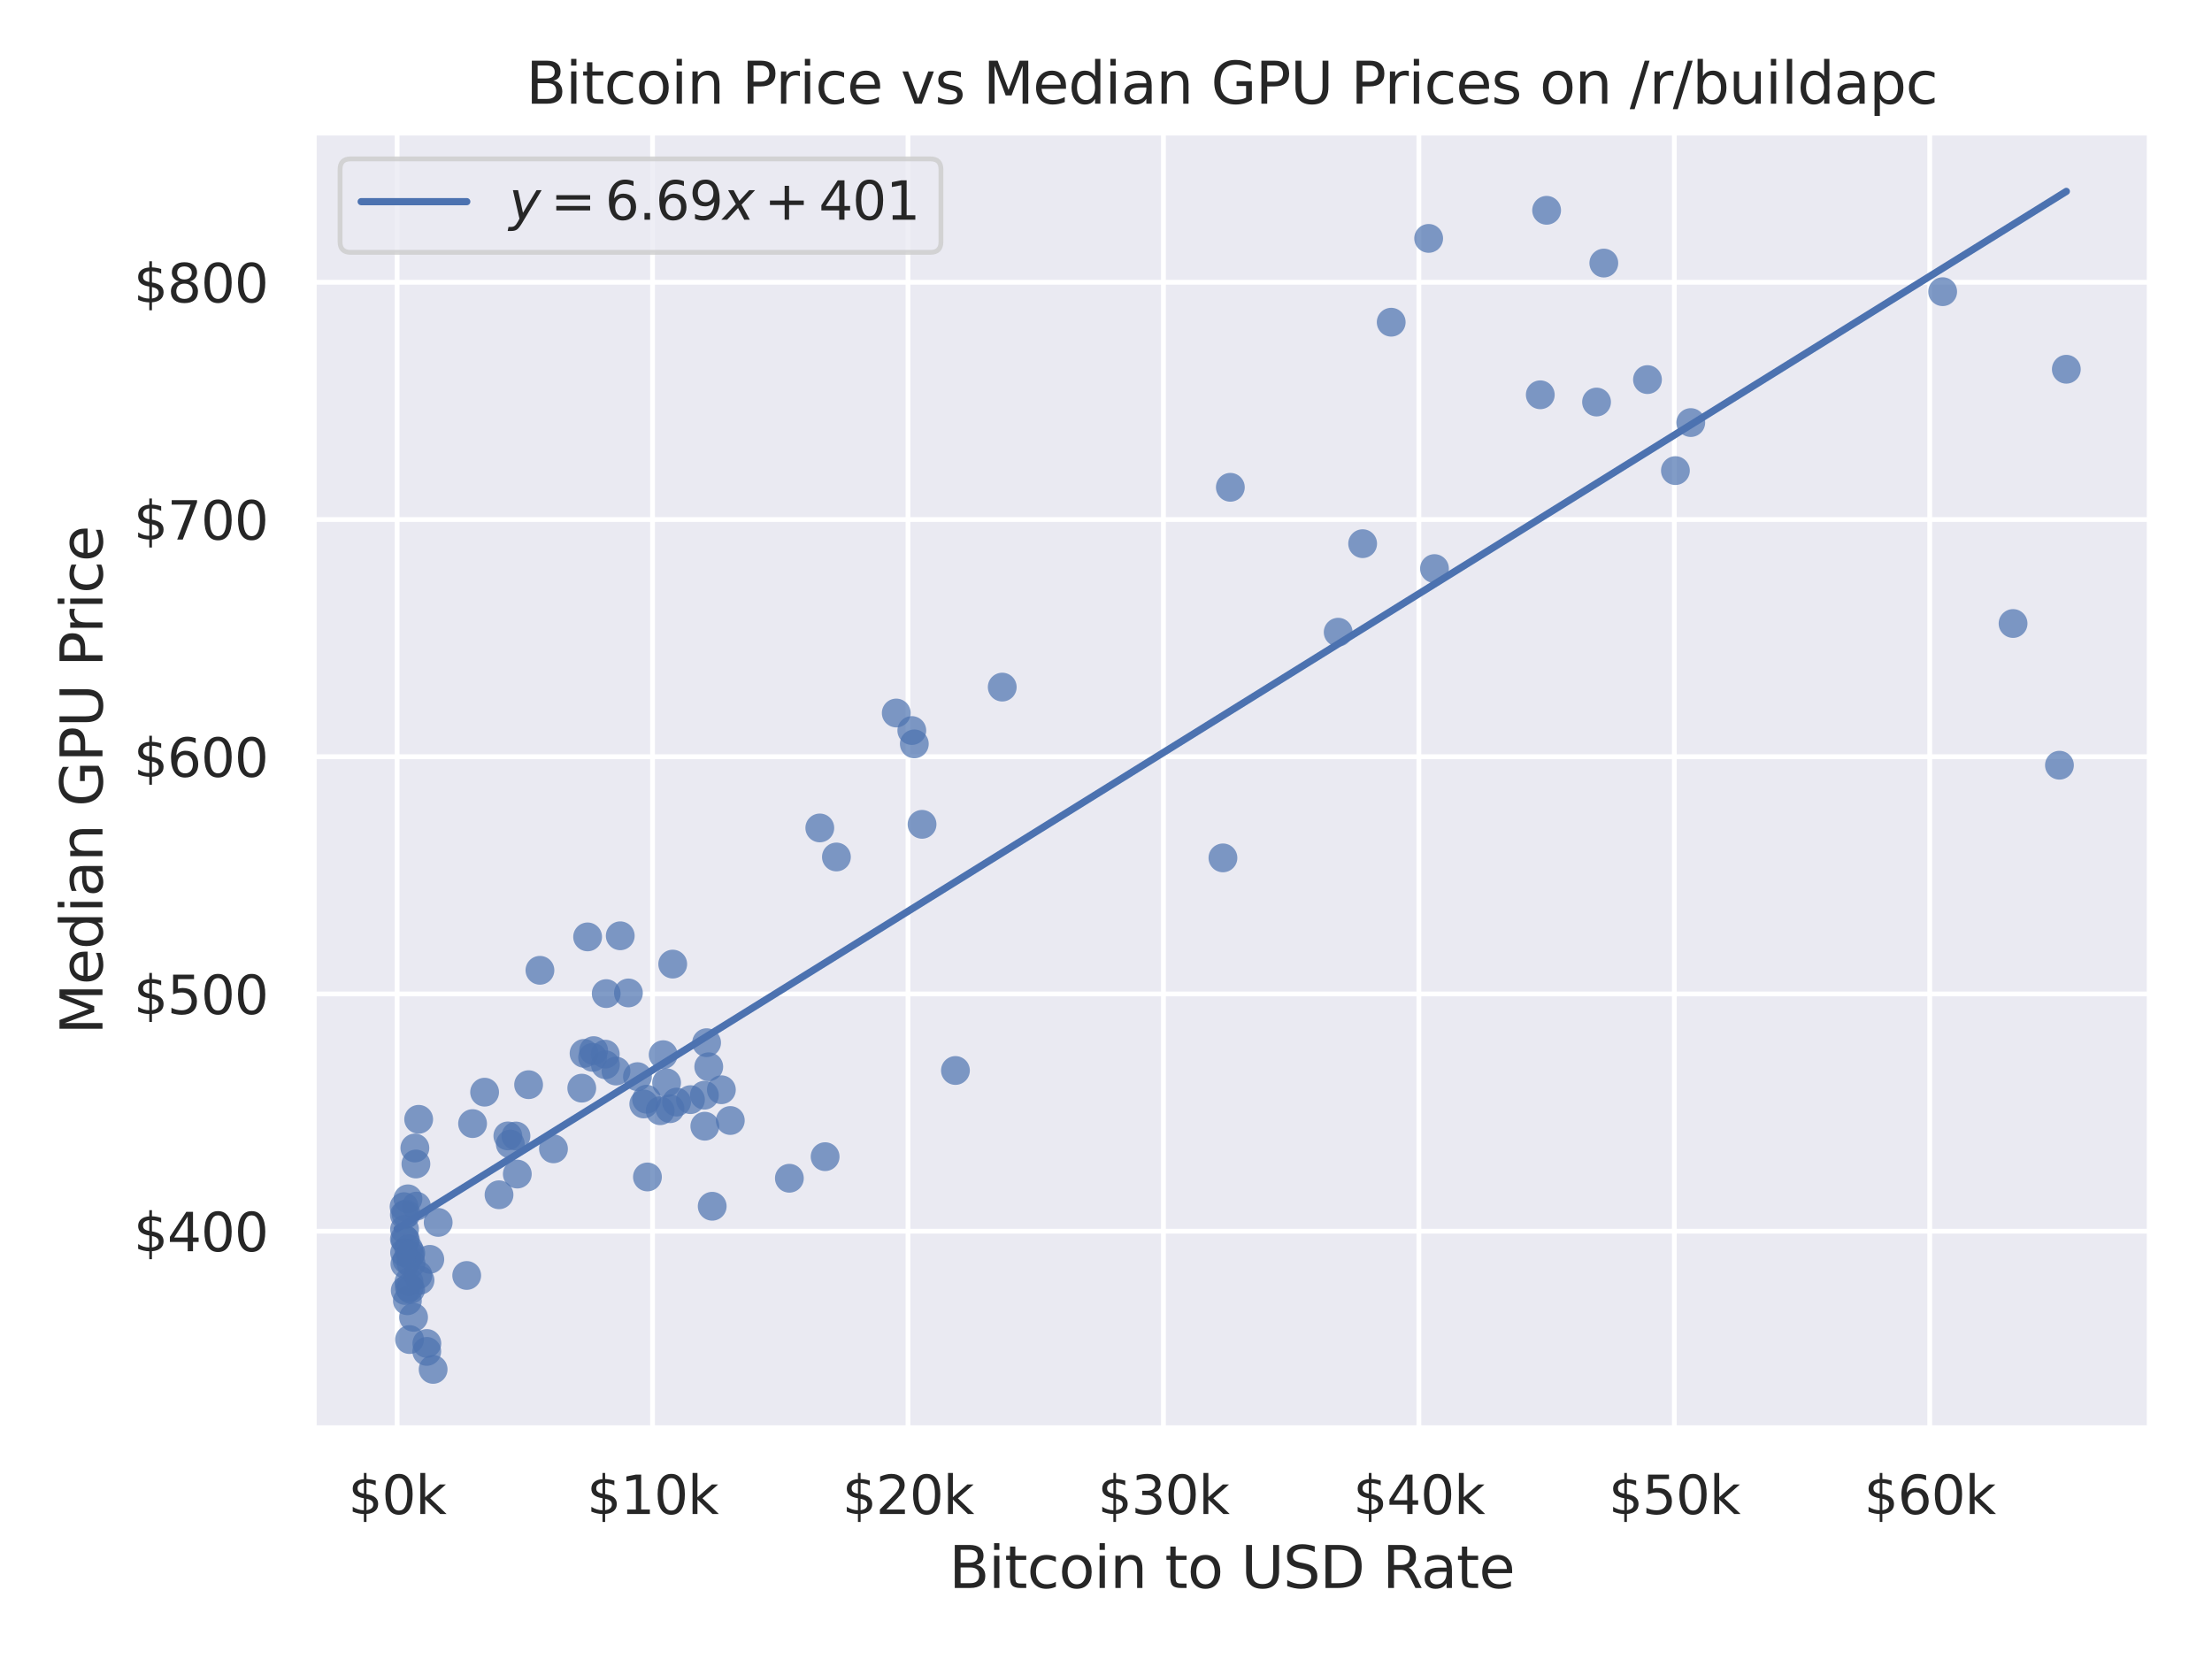 <?xml version="1.0" encoding="utf-8" standalone="no"?>
<!DOCTYPE svg PUBLIC "-//W3C//DTD SVG 1.1//EN"
  "http://www.w3.org/Graphics/SVG/1.1/DTD/svg11.dtd">
<svg xmlns:xlink="http://www.w3.org/1999/xlink" width="460.8pt" height="345.6pt" viewBox="0 0 460.8 345.6" xmlns="http://www.w3.org/2000/svg" version="1.1">
 <defs>
  <style type="text/css">*{stroke-linejoin: round; stroke-linecap: butt}</style>
 </defs>
 <g id="figure_1">
  <g id="patch_1">
   <path d="M 0 345.6 
L 460.8 345.6 
L 460.8 0 
L 0 0 
z
" style="fill: #ffffff"/>
  </g>
  <g id="axes_1">
   <g id="patch_2">
    <path d="M 65.34 297.54 
L 447.84 297.54 
L 447.84 27.6 
L 65.34 27.6 
z
" style="fill: #eaeaf2"/>
   </g>
   <g id="matplotlib.axis_1">
    <g id="xtick_1">
     <g id="line2d_1">
      <path d="M 82.726 297.54 
L 82.726 27.6 
" clip-path="url(#p38d2a22f9e)" style="fill: none; stroke: #ffffff; stroke-linecap: round"/>
     </g>
     <g id="text_1">
      <!-- $0k -->
      <g style="fill: #262626" transform="translate(72.543 315.398) scale(0.11 -0.11)">
       <defs>
        <path id="DejaVuSans-24" d="M 2163 -941 
L 1850 -941 
L 1847 0 
Q 1519 6 1191 76 
Q 863 147 531 288 
L 531 850 
Q 850 650 1176 548 
Q 1503 447 1850 444 
L 1850 1869 
Q 1159 1981 845 2250 
Q 531 2519 531 2988 
Q 531 3497 872 3790 
Q 1213 4084 1850 4128 
L 1850 4863 
L 2163 4863 
L 2163 4138 
Q 2453 4125 2725 4076 
Q 2997 4028 3256 3944 
L 3256 3397 
Q 2997 3528 2723 3600 
Q 2450 3672 2163 3684 
L 2163 2350 
Q 2872 2241 3206 1959 
Q 3541 1678 3541 1191 
Q 3541 663 3186 358 
Q 2831 53 2163 6 
L 2163 -941 
z
M 1850 2406 
L 1850 3688 
Q 1488 3647 1297 3481 
Q 1106 3316 1106 3041 
Q 1106 2772 1282 2622 
Q 1459 2472 1850 2406 
z
M 2163 1806 
L 2163 453 
Q 2559 506 2761 678 
Q 2963 850 2963 1131 
Q 2963 1406 2770 1568 
Q 2578 1731 2163 1806 
z
" transform="scale(0.016)"/>
        <path id="DejaVuSans-30" d="M 2034 4250 
Q 1547 4250 1301 3770 
Q 1056 3291 1056 2328 
Q 1056 1369 1301 889 
Q 1547 409 2034 409 
Q 2525 409 2770 889 
Q 3016 1369 3016 2328 
Q 3016 3291 2770 3770 
Q 2525 4250 2034 4250 
z
M 2034 4750 
Q 2819 4750 3233 4129 
Q 3647 3509 3647 2328 
Q 3647 1150 3233 529 
Q 2819 -91 2034 -91 
Q 1250 -91 836 529 
Q 422 1150 422 2328 
Q 422 3509 836 4129 
Q 1250 4750 2034 4750 
z
" transform="scale(0.016)"/>
        <path id="DejaVuSans-6b" d="M 581 4863 
L 1159 4863 
L 1159 1991 
L 2875 3500 
L 3609 3500 
L 1753 1863 
L 3688 0 
L 2938 0 
L 1159 1709 
L 1159 0 
L 581 0 
L 581 4863 
z
" transform="scale(0.016)"/>
       </defs>
       <use xlink:href="#DejaVuSans-24"/>
       <use xlink:href="#DejaVuSans-30" x="63.623"/>
       <use xlink:href="#DejaVuSans-6b" x="127.246"/>
      </g>
     </g>
    </g>
    <g id="xtick_2">
     <g id="line2d_2">
      <path d="M 135.939 297.54 
L 135.939 27.6 
" clip-path="url(#p38d2a22f9e)" style="fill: none; stroke: #ffffff; stroke-linecap: round"/>
     </g>
     <g id="text_2">
      <!-- $10k -->
      <g style="fill: #262626" transform="translate(122.256 315.398) scale(0.11 -0.11)">
       <defs>
        <path id="DejaVuSans-31" d="M 794 531 
L 1825 531 
L 1825 4091 
L 703 3866 
L 703 4441 
L 1819 4666 
L 2450 4666 
L 2450 531 
L 3481 531 
L 3481 0 
L 794 0 
L 794 531 
z
" transform="scale(0.016)"/>
       </defs>
       <use xlink:href="#DejaVuSans-24"/>
       <use xlink:href="#DejaVuSans-31" x="63.623"/>
       <use xlink:href="#DejaVuSans-30" x="127.246"/>
       <use xlink:href="#DejaVuSans-6b" x="190.869"/>
      </g>
     </g>
    </g>
    <g id="xtick_3">
     <g id="line2d_3">
      <path d="M 189.152 297.54 
L 189.152 27.6 
" clip-path="url(#p38d2a22f9e)" style="fill: none; stroke: #ffffff; stroke-linecap: round"/>
     </g>
     <g id="text_3">
      <!-- $20k -->
      <g style="fill: #262626" transform="translate(175.469 315.398) scale(0.11 -0.11)">
       <defs>
        <path id="DejaVuSans-32" d="M 1228 531 
L 3431 531 
L 3431 0 
L 469 0 
L 469 531 
Q 828 903 1448 1529 
Q 2069 2156 2228 2338 
Q 2531 2678 2651 2914 
Q 2772 3150 2772 3378 
Q 2772 3750 2511 3984 
Q 2250 4219 1831 4219 
Q 1534 4219 1204 4116 
Q 875 4013 500 3803 
L 500 4441 
Q 881 4594 1212 4672 
Q 1544 4750 1819 4750 
Q 2544 4750 2975 4387 
Q 3406 4025 3406 3419 
Q 3406 3131 3298 2873 
Q 3191 2616 2906 2266 
Q 2828 2175 2409 1742 
Q 1991 1309 1228 531 
z
" transform="scale(0.016)"/>
       </defs>
       <use xlink:href="#DejaVuSans-24"/>
       <use xlink:href="#DejaVuSans-32" x="63.623"/>
       <use xlink:href="#DejaVuSans-30" x="127.246"/>
       <use xlink:href="#DejaVuSans-6b" x="190.869"/>
      </g>
     </g>
    </g>
    <g id="xtick_4">
     <g id="line2d_4">
      <path d="M 242.365 297.54 
L 242.365 27.6 
" clip-path="url(#p38d2a22f9e)" style="fill: none; stroke: #ffffff; stroke-linecap: round"/>
     </g>
     <g id="text_4">
      <!-- $30k -->
      <g style="fill: #262626" transform="translate(228.683 315.398) scale(0.11 -0.11)">
       <defs>
        <path id="DejaVuSans-33" d="M 2597 2516 
Q 3050 2419 3304 2112 
Q 3559 1806 3559 1356 
Q 3559 666 3084 287 
Q 2609 -91 1734 -91 
Q 1441 -91 1130 -33 
Q 819 25 488 141 
L 488 750 
Q 750 597 1062 519 
Q 1375 441 1716 441 
Q 2309 441 2620 675 
Q 2931 909 2931 1356 
Q 2931 1769 2642 2001 
Q 2353 2234 1838 2234 
L 1294 2234 
L 1294 2753 
L 1863 2753 
Q 2328 2753 2575 2939 
Q 2822 3125 2822 3475 
Q 2822 3834 2567 4026 
Q 2313 4219 1838 4219 
Q 1578 4219 1281 4162 
Q 984 4106 628 3988 
L 628 4550 
Q 988 4650 1302 4700 
Q 1616 4750 1894 4750 
Q 2613 4750 3031 4423 
Q 3450 4097 3450 3541 
Q 3450 3153 3228 2886 
Q 3006 2619 2597 2516 
z
" transform="scale(0.016)"/>
       </defs>
       <use xlink:href="#DejaVuSans-24"/>
       <use xlink:href="#DejaVuSans-33" x="63.623"/>
       <use xlink:href="#DejaVuSans-30" x="127.246"/>
       <use xlink:href="#DejaVuSans-6b" x="190.869"/>
      </g>
     </g>
    </g>
    <g id="xtick_5">
     <g id="line2d_5">
      <path d="M 295.579 297.54 
L 295.579 27.6 
" clip-path="url(#p38d2a22f9e)" style="fill: none; stroke: #ffffff; stroke-linecap: round"/>
     </g>
     <g id="text_5">
      <!-- $40k -->
      <g style="fill: #262626" transform="translate(281.896 315.398) scale(0.11 -0.11)">
       <defs>
        <path id="DejaVuSans-34" d="M 2419 4116 
L 825 1625 
L 2419 1625 
L 2419 4116 
z
M 2253 4666 
L 3047 4666 
L 3047 1625 
L 3713 1625 
L 3713 1100 
L 3047 1100 
L 3047 0 
L 2419 0 
L 2419 1100 
L 313 1100 
L 313 1709 
L 2253 4666 
z
" transform="scale(0.016)"/>
       </defs>
       <use xlink:href="#DejaVuSans-24"/>
       <use xlink:href="#DejaVuSans-34" x="63.623"/>
       <use xlink:href="#DejaVuSans-30" x="127.246"/>
       <use xlink:href="#DejaVuSans-6b" x="190.869"/>
      </g>
     </g>
    </g>
    <g id="xtick_6">
     <g id="line2d_6">
      <path d="M 348.792 297.54 
L 348.792 27.6 
" clip-path="url(#p38d2a22f9e)" style="fill: none; stroke: #ffffff; stroke-linecap: round"/>
     </g>
     <g id="text_6">
      <!-- $50k -->
      <g style="fill: #262626" transform="translate(335.109 315.398) scale(0.11 -0.11)">
       <defs>
        <path id="DejaVuSans-35" d="M 691 4666 
L 3169 4666 
L 3169 4134 
L 1269 4134 
L 1269 2991 
Q 1406 3038 1543 3061 
Q 1681 3084 1819 3084 
Q 2600 3084 3056 2656 
Q 3513 2228 3513 1497 
Q 3513 744 3044 326 
Q 2575 -91 1722 -91 
Q 1428 -91 1123 -41 
Q 819 9 494 109 
L 494 744 
Q 775 591 1075 516 
Q 1375 441 1709 441 
Q 2250 441 2565 725 
Q 2881 1009 2881 1497 
Q 2881 1984 2565 2268 
Q 2250 2553 1709 2553 
Q 1456 2553 1204 2497 
Q 953 2441 691 2322 
L 691 4666 
z
" transform="scale(0.016)"/>
       </defs>
       <use xlink:href="#DejaVuSans-24"/>
       <use xlink:href="#DejaVuSans-35" x="63.623"/>
       <use xlink:href="#DejaVuSans-30" x="127.246"/>
       <use xlink:href="#DejaVuSans-6b" x="190.869"/>
      </g>
     </g>
    </g>
    <g id="xtick_7">
     <g id="line2d_7">
      <path d="M 402.005 297.54 
L 402.005 27.6 
" clip-path="url(#p38d2a22f9e)" style="fill: none; stroke: #ffffff; stroke-linecap: round"/>
     </g>
     <g id="text_7">
      <!-- $60k -->
      <g style="fill: #262626" transform="translate(388.322 315.398) scale(0.11 -0.11)">
       <defs>
        <path id="DejaVuSans-36" d="M 2113 2584 
Q 1688 2584 1439 2293 
Q 1191 2003 1191 1497 
Q 1191 994 1439 701 
Q 1688 409 2113 409 
Q 2538 409 2786 701 
Q 3034 994 3034 1497 
Q 3034 2003 2786 2293 
Q 2538 2584 2113 2584 
z
M 3366 4563 
L 3366 3988 
Q 3128 4100 2886 4159 
Q 2644 4219 2406 4219 
Q 1781 4219 1451 3797 
Q 1122 3375 1075 2522 
Q 1259 2794 1537 2939 
Q 1816 3084 2150 3084 
Q 2853 3084 3261 2657 
Q 3669 2231 3669 1497 
Q 3669 778 3244 343 
Q 2819 -91 2113 -91 
Q 1303 -91 875 529 
Q 447 1150 447 2328 
Q 447 3434 972 4092 
Q 1497 4750 2381 4750 
Q 2619 4750 2861 4703 
Q 3103 4656 3366 4563 
z
" transform="scale(0.016)"/>
       </defs>
       <use xlink:href="#DejaVuSans-24"/>
       <use xlink:href="#DejaVuSans-36" x="63.623"/>
       <use xlink:href="#DejaVuSans-30" x="127.246"/>
       <use xlink:href="#DejaVuSans-6b" x="190.869"/>
      </g>
     </g>
    </g>
    <g id="text_8">
     <!-- Bitcoin to USD Rate -->
     <g style="fill: #262626" transform="translate(197.695 330.804) scale(0.12 -0.12)">
      <defs>
       <path id="DejaVuSans-42" d="M 1259 2228 
L 1259 519 
L 2272 519 
Q 2781 519 3026 730 
Q 3272 941 3272 1375 
Q 3272 1813 3026 2020 
Q 2781 2228 2272 2228 
L 1259 2228 
z
M 1259 4147 
L 1259 2741 
L 2194 2741 
Q 2656 2741 2882 2914 
Q 3109 3088 3109 3444 
Q 3109 3797 2882 3972 
Q 2656 4147 2194 4147 
L 1259 4147 
z
M 628 4666 
L 2241 4666 
Q 2963 4666 3353 4366 
Q 3744 4066 3744 3513 
Q 3744 3084 3544 2831 
Q 3344 2578 2956 2516 
Q 3422 2416 3680 2098 
Q 3938 1781 3938 1306 
Q 3938 681 3513 340 
Q 3088 0 2303 0 
L 628 0 
L 628 4666 
z
" transform="scale(0.016)"/>
       <path id="DejaVuSans-69" d="M 603 3500 
L 1178 3500 
L 1178 0 
L 603 0 
L 603 3500 
z
M 603 4863 
L 1178 4863 
L 1178 4134 
L 603 4134 
L 603 4863 
z
" transform="scale(0.016)"/>
       <path id="DejaVuSans-74" d="M 1172 4494 
L 1172 3500 
L 2356 3500 
L 2356 3053 
L 1172 3053 
L 1172 1153 
Q 1172 725 1289 603 
Q 1406 481 1766 481 
L 2356 481 
L 2356 0 
L 1766 0 
Q 1100 0 847 248 
Q 594 497 594 1153 
L 594 3053 
L 172 3053 
L 172 3500 
L 594 3500 
L 594 4494 
L 1172 4494 
z
" transform="scale(0.016)"/>
       <path id="DejaVuSans-63" d="M 3122 3366 
L 3122 2828 
Q 2878 2963 2633 3030 
Q 2388 3097 2138 3097 
Q 1578 3097 1268 2742 
Q 959 2388 959 1747 
Q 959 1106 1268 751 
Q 1578 397 2138 397 
Q 2388 397 2633 464 
Q 2878 531 3122 666 
L 3122 134 
Q 2881 22 2623 -34 
Q 2366 -91 2075 -91 
Q 1284 -91 818 406 
Q 353 903 353 1747 
Q 353 2603 823 3093 
Q 1294 3584 2113 3584 
Q 2378 3584 2631 3529 
Q 2884 3475 3122 3366 
z
" transform="scale(0.016)"/>
       <path id="DejaVuSans-6f" d="M 1959 3097 
Q 1497 3097 1228 2736 
Q 959 2375 959 1747 
Q 959 1119 1226 758 
Q 1494 397 1959 397 
Q 2419 397 2687 759 
Q 2956 1122 2956 1747 
Q 2956 2369 2687 2733 
Q 2419 3097 1959 3097 
z
M 1959 3584 
Q 2709 3584 3137 3096 
Q 3566 2609 3566 1747 
Q 3566 888 3137 398 
Q 2709 -91 1959 -91 
Q 1206 -91 779 398 
Q 353 888 353 1747 
Q 353 2609 779 3096 
Q 1206 3584 1959 3584 
z
" transform="scale(0.016)"/>
       <path id="DejaVuSans-6e" d="M 3513 2113 
L 3513 0 
L 2938 0 
L 2938 2094 
Q 2938 2591 2744 2837 
Q 2550 3084 2163 3084 
Q 1697 3084 1428 2787 
Q 1159 2491 1159 1978 
L 1159 0 
L 581 0 
L 581 3500 
L 1159 3500 
L 1159 2956 
Q 1366 3272 1645 3428 
Q 1925 3584 2291 3584 
Q 2894 3584 3203 3211 
Q 3513 2838 3513 2113 
z
" transform="scale(0.016)"/>
       <path id="DejaVuSans-20" transform="scale(0.016)"/>
       <path id="DejaVuSans-55" d="M 556 4666 
L 1191 4666 
L 1191 1831 
Q 1191 1081 1462 751 
Q 1734 422 2344 422 
Q 2950 422 3222 751 
Q 3494 1081 3494 1831 
L 3494 4666 
L 4128 4666 
L 4128 1753 
Q 4128 841 3676 375 
Q 3225 -91 2344 -91 
Q 1459 -91 1007 375 
Q 556 841 556 1753 
L 556 4666 
z
" transform="scale(0.016)"/>
       <path id="DejaVuSans-53" d="M 3425 4513 
L 3425 3897 
Q 3066 4069 2747 4153 
Q 2428 4238 2131 4238 
Q 1616 4238 1336 4038 
Q 1056 3838 1056 3469 
Q 1056 3159 1242 3001 
Q 1428 2844 1947 2747 
L 2328 2669 
Q 3034 2534 3370 2195 
Q 3706 1856 3706 1288 
Q 3706 609 3251 259 
Q 2797 -91 1919 -91 
Q 1588 -91 1214 -16 
Q 841 59 441 206 
L 441 856 
Q 825 641 1194 531 
Q 1563 422 1919 422 
Q 2459 422 2753 634 
Q 3047 847 3047 1241 
Q 3047 1584 2836 1778 
Q 2625 1972 2144 2069 
L 1759 2144 
Q 1053 2284 737 2584 
Q 422 2884 422 3419 
Q 422 4038 858 4394 
Q 1294 4750 2059 4750 
Q 2388 4750 2728 4690 
Q 3069 4631 3425 4513 
z
" transform="scale(0.016)"/>
       <path id="DejaVuSans-44" d="M 1259 4147 
L 1259 519 
L 2022 519 
Q 2988 519 3436 956 
Q 3884 1394 3884 2338 
Q 3884 3275 3436 3711 
Q 2988 4147 2022 4147 
L 1259 4147 
z
M 628 4666 
L 1925 4666 
Q 3281 4666 3915 4102 
Q 4550 3538 4550 2338 
Q 4550 1131 3912 565 
Q 3275 0 1925 0 
L 628 0 
L 628 4666 
z
" transform="scale(0.016)"/>
       <path id="DejaVuSans-52" d="M 2841 2188 
Q 3044 2119 3236 1894 
Q 3428 1669 3622 1275 
L 4263 0 
L 3584 0 
L 2988 1197 
Q 2756 1666 2539 1819 
Q 2322 1972 1947 1972 
L 1259 1972 
L 1259 0 
L 628 0 
L 628 4666 
L 2053 4666 
Q 2853 4666 3247 4331 
Q 3641 3997 3641 3322 
Q 3641 2881 3436 2590 
Q 3231 2300 2841 2188 
z
M 1259 4147 
L 1259 2491 
L 2053 2491 
Q 2509 2491 2742 2702 
Q 2975 2913 2975 3322 
Q 2975 3731 2742 3939 
Q 2509 4147 2053 4147 
L 1259 4147 
z
" transform="scale(0.016)"/>
       <path id="DejaVuSans-61" d="M 2194 1759 
Q 1497 1759 1228 1600 
Q 959 1441 959 1056 
Q 959 750 1161 570 
Q 1363 391 1709 391 
Q 2188 391 2477 730 
Q 2766 1069 2766 1631 
L 2766 1759 
L 2194 1759 
z
M 3341 1997 
L 3341 0 
L 2766 0 
L 2766 531 
Q 2569 213 2275 61 
Q 1981 -91 1556 -91 
Q 1019 -91 701 211 
Q 384 513 384 1019 
Q 384 1609 779 1909 
Q 1175 2209 1959 2209 
L 2766 2209 
L 2766 2266 
Q 2766 2663 2505 2880 
Q 2244 3097 1772 3097 
Q 1472 3097 1187 3025 
Q 903 2953 641 2809 
L 641 3341 
Q 956 3463 1253 3523 
Q 1550 3584 1831 3584 
Q 2591 3584 2966 3190 
Q 3341 2797 3341 1997 
z
" transform="scale(0.016)"/>
       <path id="DejaVuSans-65" d="M 3597 1894 
L 3597 1613 
L 953 1613 
Q 991 1019 1311 708 
Q 1631 397 2203 397 
Q 2534 397 2845 478 
Q 3156 559 3463 722 
L 3463 178 
Q 3153 47 2828 -22 
Q 2503 -91 2169 -91 
Q 1331 -91 842 396 
Q 353 884 353 1716 
Q 353 2575 817 3079 
Q 1281 3584 2069 3584 
Q 2775 3584 3186 3129 
Q 3597 2675 3597 1894 
z
M 3022 2063 
Q 3016 2534 2758 2815 
Q 2500 3097 2075 3097 
Q 1594 3097 1305 2825 
Q 1016 2553 972 2059 
L 3022 2063 
z
" transform="scale(0.016)"/>
      </defs>
      <use xlink:href="#DejaVuSans-42"/>
      <use xlink:href="#DejaVuSans-69" x="68.604"/>
      <use xlink:href="#DejaVuSans-74" x="96.387"/>
      <use xlink:href="#DejaVuSans-63" x="135.596"/>
      <use xlink:href="#DejaVuSans-6f" x="190.576"/>
      <use xlink:href="#DejaVuSans-69" x="251.758"/>
      <use xlink:href="#DejaVuSans-6e" x="279.541"/>
      <use xlink:href="#DejaVuSans-20" x="342.92"/>
      <use xlink:href="#DejaVuSans-74" x="374.707"/>
      <use xlink:href="#DejaVuSans-6f" x="413.916"/>
      <use xlink:href="#DejaVuSans-20" x="475.098"/>
      <use xlink:href="#DejaVuSans-55" x="506.885"/>
      <use xlink:href="#DejaVuSans-53" x="580.078"/>
      <use xlink:href="#DejaVuSans-44" x="643.555"/>
      <use xlink:href="#DejaVuSans-20" x="720.557"/>
      <use xlink:href="#DejaVuSans-52" x="752.344"/>
      <use xlink:href="#DejaVuSans-61" x="819.576"/>
      <use xlink:href="#DejaVuSans-74" x="880.855"/>
      <use xlink:href="#DejaVuSans-65" x="920.064"/>
     </g>
    </g>
   </g>
   <g id="matplotlib.axis_2">
    <g id="ytick_1">
     <g id="line2d_8">
      <path d="M 65.34 256.48 
L 447.84 256.48 
" clip-path="url(#p38d2a22f9e)" style="fill: none; stroke: #ffffff; stroke-linecap: round"/>
     </g>
     <g id="text_9">
      <!-- $400 -->
      <g style="fill: #262626" transform="translate(27.845 260.659) scale(0.11 -0.11)">
       <use xlink:href="#DejaVuSans-24"/>
       <use xlink:href="#DejaVuSans-34" x="63.623"/>
       <use xlink:href="#DejaVuSans-30" x="127.246"/>
       <use xlink:href="#DejaVuSans-30" x="190.869"/>
      </g>
     </g>
    </g>
    <g id="ytick_2">
     <g id="line2d_9">
      <path d="M 65.34 207.062 
L 447.84 207.062 
" clip-path="url(#p38d2a22f9e)" style="fill: none; stroke: #ffffff; stroke-linecap: round"/>
     </g>
     <g id="text_10">
      <!-- $500 -->
      <g style="fill: #262626" transform="translate(27.845 211.241) scale(0.11 -0.11)">
       <use xlink:href="#DejaVuSans-24"/>
       <use xlink:href="#DejaVuSans-35" x="63.623"/>
       <use xlink:href="#DejaVuSans-30" x="127.246"/>
       <use xlink:href="#DejaVuSans-30" x="190.869"/>
      </g>
     </g>
    </g>
    <g id="ytick_3">
     <g id="line2d_10">
      <path d="M 65.34 157.643 
L 447.84 157.643 
" clip-path="url(#p38d2a22f9e)" style="fill: none; stroke: #ffffff; stroke-linecap: round"/>
     </g>
     <g id="text_11">
      <!-- $600 -->
      <g style="fill: #262626" transform="translate(27.845 161.822) scale(0.11 -0.11)">
       <use xlink:href="#DejaVuSans-24"/>
       <use xlink:href="#DejaVuSans-36" x="63.623"/>
       <use xlink:href="#DejaVuSans-30" x="127.246"/>
       <use xlink:href="#DejaVuSans-30" x="190.869"/>
      </g>
     </g>
    </g>
    <g id="ytick_4">
     <g id="line2d_11">
      <path d="M 65.34 108.225 
L 447.84 108.225 
" clip-path="url(#p38d2a22f9e)" style="fill: none; stroke: #ffffff; stroke-linecap: round"/>
     </g>
     <g id="text_12">
      <!-- $700 -->
      <g style="fill: #262626" transform="translate(27.845 112.404) scale(0.11 -0.11)">
       <defs>
        <path id="DejaVuSans-37" d="M 525 4666 
L 3525 4666 
L 3525 4397 
L 1831 0 
L 1172 0 
L 2766 4134 
L 525 4134 
L 525 4666 
z
" transform="scale(0.016)"/>
       </defs>
       <use xlink:href="#DejaVuSans-24"/>
       <use xlink:href="#DejaVuSans-37" x="63.623"/>
       <use xlink:href="#DejaVuSans-30" x="127.246"/>
       <use xlink:href="#DejaVuSans-30" x="190.869"/>
      </g>
     </g>
    </g>
    <g id="ytick_5">
     <g id="line2d_12">
      <path d="M 65.34 58.806 
L 447.84 58.806 
" clip-path="url(#p38d2a22f9e)" style="fill: none; stroke: #ffffff; stroke-linecap: round"/>
     </g>
     <g id="text_13">
      <!-- $800 -->
      <g style="fill: #262626" transform="translate(27.845 62.985) scale(0.11 -0.11)">
       <defs>
        <path id="DejaVuSans-38" d="M 2034 2216 
Q 1584 2216 1326 1975 
Q 1069 1734 1069 1313 
Q 1069 891 1326 650 
Q 1584 409 2034 409 
Q 2484 409 2743 651 
Q 3003 894 3003 1313 
Q 3003 1734 2745 1975 
Q 2488 2216 2034 2216 
z
M 1403 2484 
Q 997 2584 770 2862 
Q 544 3141 544 3541 
Q 544 4100 942 4425 
Q 1341 4750 2034 4750 
Q 2731 4750 3128 4425 
Q 3525 4100 3525 3541 
Q 3525 3141 3298 2862 
Q 3072 2584 2669 2484 
Q 3125 2378 3379 2068 
Q 3634 1759 3634 1313 
Q 3634 634 3220 271 
Q 2806 -91 2034 -91 
Q 1263 -91 848 271 
Q 434 634 434 1313 
Q 434 1759 690 2068 
Q 947 2378 1403 2484 
z
M 1172 3481 
Q 1172 3119 1398 2916 
Q 1625 2713 2034 2713 
Q 2441 2713 2670 2916 
Q 2900 3119 2900 3481 
Q 2900 3844 2670 4047 
Q 2441 4250 2034 4250 
Q 1625 4250 1398 4047 
Q 1172 3844 1172 3481 
z
" transform="scale(0.016)"/>
       </defs>
       <use xlink:href="#DejaVuSans-24"/>
       <use xlink:href="#DejaVuSans-38" x="63.623"/>
       <use xlink:href="#DejaVuSans-30" x="127.246"/>
       <use xlink:href="#DejaVuSans-30" x="190.869"/>
      </g>
     </g>
    </g>
    <g id="text_14">
     <!-- Median GPU Price -->
     <g style="fill: #262626" transform="translate(21.349 215.503) rotate(-90) scale(0.12 -0.12)">
      <defs>
       <path id="DejaVuSans-4d" d="M 628 4666 
L 1569 4666 
L 2759 1491 
L 3956 4666 
L 4897 4666 
L 4897 0 
L 4281 0 
L 4281 4097 
L 3078 897 
L 2444 897 
L 1241 4097 
L 1241 0 
L 628 0 
L 628 4666 
z
" transform="scale(0.016)"/>
       <path id="DejaVuSans-64" d="M 2906 2969 
L 2906 4863 
L 3481 4863 
L 3481 0 
L 2906 0 
L 2906 525 
Q 2725 213 2448 61 
Q 2172 -91 1784 -91 
Q 1150 -91 751 415 
Q 353 922 353 1747 
Q 353 2572 751 3078 
Q 1150 3584 1784 3584 
Q 2172 3584 2448 3432 
Q 2725 3281 2906 2969 
z
M 947 1747 
Q 947 1113 1208 752 
Q 1469 391 1925 391 
Q 2381 391 2643 752 
Q 2906 1113 2906 1747 
Q 2906 2381 2643 2742 
Q 2381 3103 1925 3103 
Q 1469 3103 1208 2742 
Q 947 2381 947 1747 
z
" transform="scale(0.016)"/>
       <path id="DejaVuSans-47" d="M 3809 666 
L 3809 1919 
L 2778 1919 
L 2778 2438 
L 4434 2438 
L 4434 434 
Q 4069 175 3628 42 
Q 3188 -91 2688 -91 
Q 1594 -91 976 548 
Q 359 1188 359 2328 
Q 359 3472 976 4111 
Q 1594 4750 2688 4750 
Q 3144 4750 3555 4637 
Q 3966 4525 4313 4306 
L 4313 3634 
Q 3963 3931 3569 4081 
Q 3175 4231 2741 4231 
Q 1884 4231 1454 3753 
Q 1025 3275 1025 2328 
Q 1025 1384 1454 906 
Q 1884 428 2741 428 
Q 3075 428 3337 486 
Q 3600 544 3809 666 
z
" transform="scale(0.016)"/>
       <path id="DejaVuSans-50" d="M 1259 4147 
L 1259 2394 
L 2053 2394 
Q 2494 2394 2734 2622 
Q 2975 2850 2975 3272 
Q 2975 3691 2734 3919 
Q 2494 4147 2053 4147 
L 1259 4147 
z
M 628 4666 
L 2053 4666 
Q 2838 4666 3239 4311 
Q 3641 3956 3641 3272 
Q 3641 2581 3239 2228 
Q 2838 1875 2053 1875 
L 1259 1875 
L 1259 0 
L 628 0 
L 628 4666 
z
" transform="scale(0.016)"/>
       <path id="DejaVuSans-72" d="M 2631 2963 
Q 2534 3019 2420 3045 
Q 2306 3072 2169 3072 
Q 1681 3072 1420 2755 
Q 1159 2438 1159 1844 
L 1159 0 
L 581 0 
L 581 3500 
L 1159 3500 
L 1159 2956 
Q 1341 3275 1631 3429 
Q 1922 3584 2338 3584 
Q 2397 3584 2469 3576 
Q 2541 3569 2628 3553 
L 2631 2963 
z
" transform="scale(0.016)"/>
      </defs>
      <use xlink:href="#DejaVuSans-4d"/>
      <use xlink:href="#DejaVuSans-65" x="86.279"/>
      <use xlink:href="#DejaVuSans-64" x="147.803"/>
      <use xlink:href="#DejaVuSans-69" x="211.279"/>
      <use xlink:href="#DejaVuSans-61" x="239.062"/>
      <use xlink:href="#DejaVuSans-6e" x="300.342"/>
      <use xlink:href="#DejaVuSans-20" x="363.721"/>
      <use xlink:href="#DejaVuSans-47" x="395.508"/>
      <use xlink:href="#DejaVuSans-50" x="472.998"/>
      <use xlink:href="#DejaVuSans-55" x="533.301"/>
      <use xlink:href="#DejaVuSans-20" x="606.494"/>
      <use xlink:href="#DejaVuSans-50" x="638.281"/>
      <use xlink:href="#DejaVuSans-72" x="696.834"/>
      <use xlink:href="#DejaVuSans-69" x="737.947"/>
      <use xlink:href="#DejaVuSans-63" x="765.73"/>
      <use xlink:href="#DejaVuSans-65" x="820.711"/>
     </g>
    </g>
   </g>
   <g id="PathCollection_1">
    <defs>
     <path id="m1aff457ca1" d="M 0 3 
C 0.796 3 1.559 2.684 2.121 2.121 
C 2.684 1.559 3 0.796 3 0 
C 3 -0.796 2.684 -1.559 2.121 -2.121 
C 1.559 -2.684 0.796 -3 0 -3 
C -0.796 -3 -1.559 -2.684 -2.121 -2.121 
C -2.684 -1.559 -3 -0.796 -3 0 
C -3 0.796 -2.684 1.559 -2.121 2.121 
C -1.559 2.684 -0.796 3 0 3 
z
"/>
    </defs>
    <g clip-path="url(#p38d2a22f9e)">
     <use xlink:href="#m1aff457ca1" x="85.314" y="279.055" style="fill: #4c72b0; fill-opacity: 0.7"/>
     <use xlink:href="#m1aff457ca1" x="84.983" y="249.738" style="fill: #4c72b0; fill-opacity: 0.7"/>
     <use xlink:href="#m1aff457ca1" x="85.25" y="268.182" style="fill: #4c72b0; fill-opacity: 0.7"/>
     <use xlink:href="#m1aff457ca1" x="84.868" y="270.969" style="fill: #4c72b0; fill-opacity: 0.7"/>
     <use xlink:href="#m1aff457ca1" x="84.178" y="251.37" style="fill: #4c72b0; fill-opacity: 0.7"/>
     <use xlink:href="#m1aff457ca1" x="84.418" y="268.835" style="fill: #4c72b0; fill-opacity: 0.7"/>
     <use xlink:href="#m1aff457ca1" x="84.344" y="263.316" style="fill: #4c72b0; fill-opacity: 0.7"/>
     <use xlink:href="#m1aff457ca1" x="84.286" y="260.946" style="fill: #4c72b0; fill-opacity: 0.7"/>
     <use xlink:href="#m1aff457ca1" x="84.245" y="258.143" style="fill: #4c72b0; fill-opacity: 0.7"/>
     <use xlink:href="#m1aff457ca1" x="84.46" y="258.333" style="fill: #4c72b0; fill-opacity: 0.7"/>
     <use xlink:href="#m1aff457ca1" x="84.601" y="252.887" style="fill: #4c72b0; fill-opacity: 0.7"/>
     <use xlink:href="#m1aff457ca1" x="84.24" y="253.071" style="fill: #4c72b0; fill-opacity: 0.7"/>
     <use xlink:href="#m1aff457ca1" x="84.275" y="256.1" style="fill: #4c72b0; fill-opacity: 0.7"/>
     <use xlink:href="#m1aff457ca1" x="84.783" y="262.499" style="fill: #4c72b0; fill-opacity: 0.7"/>
     <use xlink:href="#m1aff457ca1" x="85.195" y="267.005" style="fill: #4c72b0; fill-opacity: 0.7"/>
     <use xlink:href="#m1aff457ca1" x="85.547" y="268.603" style="fill: #4c72b0; fill-opacity: 0.7"/>
     <use xlink:href="#m1aff457ca1" x="85.135" y="260.14" style="fill: #4c72b0; fill-opacity: 0.7"/>
     <use xlink:href="#m1aff457ca1" x="85.572" y="261.05" style="fill: #4c72b0; fill-opacity: 0.7"/>
     <use xlink:href="#m1aff457ca1" x="85.428" y="261.515" style="fill: #4c72b0; fill-opacity: 0.7"/>
     <use xlink:href="#m1aff457ca1" x="85.625" y="263.211" style="fill: #4c72b0; fill-opacity: 0.7"/>
     <use xlink:href="#m1aff457ca1" x="86.155" y="274.421" style="fill: #4c72b0; fill-opacity: 0.7"/>
     <use xlink:href="#m1aff457ca1" x="87.066" y="265.624" style="fill: #4c72b0; fill-opacity: 0.7"/>
     <use xlink:href="#m1aff457ca1" x="86.753" y="251.258" style="fill: #4c72b0; fill-opacity: 0.7"/>
     <use xlink:href="#m1aff457ca1" x="86.428" y="239.146" style="fill: #4c72b0; fill-opacity: 0.7"/>
     <use xlink:href="#m1aff457ca1" x="86.641" y="242.484" style="fill: #4c72b0; fill-opacity: 0.7"/>
     <use xlink:href="#m1aff457ca1" x="87.218" y="233.173" style="fill: #4c72b0; fill-opacity: 0.7"/>
     <use xlink:href="#m1aff457ca1" x="87.505" y="266.702" style="fill: #4c72b0; fill-opacity: 0.7"/>
     <use xlink:href="#m1aff457ca1" x="88.904" y="281.521" style="fill: #4c72b0; fill-opacity: 0.7"/>
     <use xlink:href="#m1aff457ca1" x="88.923" y="279.869" style="fill: #4c72b0; fill-opacity: 0.7"/>
     <use xlink:href="#m1aff457ca1" x="90.23" y="285.27" style="fill: #4c72b0; fill-opacity: 0.7"/>
     <use xlink:href="#m1aff457ca1" x="89.538" y="262.345" style="fill: #4c72b0; fill-opacity: 0.7"/>
     <use xlink:href="#m1aff457ca1" x="91.28" y="254.651" style="fill: #4c72b0; fill-opacity: 0.7"/>
     <use xlink:href="#m1aff457ca1" x="97.225" y="265.705" style="fill: #4c72b0; fill-opacity: 0.7"/>
     <use xlink:href="#m1aff457ca1" x="98.447" y="234.065" style="fill: #4c72b0; fill-opacity: 0.7"/>
     <use xlink:href="#m1aff457ca1" x="100.953" y="227.522" style="fill: #4c72b0; fill-opacity: 0.7"/>
     <use xlink:href="#m1aff457ca1" x="112.479" y="202.132" style="fill: #4c72b0; fill-opacity: 0.7"/>
     <use xlink:href="#m1aff457ca1" x="110.12" y="225.959" style="fill: #4c72b0; fill-opacity: 0.7"/>
     <use xlink:href="#m1aff457ca1" x="123.454" y="220.266" style="fill: #4c72b0; fill-opacity: 0.7"/>
     <use xlink:href="#m1aff457ca1" x="147.198" y="217.211" style="fill: #4c72b0; fill-opacity: 0.7"/>
     <use xlink:href="#m1aff457ca1" x="171.888" y="240.956" style="fill: #4c72b0; fill-opacity: 0.7"/>
     <use xlink:href="#m1aff457ca1" x="146.829" y="234.609" style="fill: #4c72b0; fill-opacity: 0.7"/>
     <use xlink:href="#m1aff457ca1" x="147.646" y="222.227" style="fill: #4c72b0; fill-opacity: 0.7"/>
     <use xlink:href="#m1aff457ca1" x="126.126" y="221.813" style="fill: #4c72b0; fill-opacity: 0.7"/>
     <use xlink:href="#m1aff457ca1" x="140.141" y="200.838" style="fill: #4c72b0; fill-opacity: 0.7"/>
     <use xlink:href="#m1aff457ca1" x="129.21" y="194.944" style="fill: #4c72b0; fill-opacity: 0.7"/>
     <use xlink:href="#m1aff457ca1" x="122.413" y="195.173" style="fill: #4c72b0; fill-opacity: 0.7"/>
     <use xlink:href="#m1aff457ca1" x="130.911" y="206.847" style="fill: #4c72b0; fill-opacity: 0.7"/>
     <use xlink:href="#m1aff457ca1" x="126.286" y="206.986" style="fill: #4c72b0; fill-opacity: 0.7"/>
     <use xlink:href="#m1aff457ca1" x="123.67" y="218.863" style="fill: #4c72b0; fill-opacity: 0.7"/>
     <use xlink:href="#m1aff457ca1" x="121.671" y="219.438" style="fill: #4c72b0; fill-opacity: 0.7"/>
     <use xlink:href="#m1aff457ca1" x="107.487" y="236.648" style="fill: #4c72b0; fill-opacity: 0.7"/>
     <use xlink:href="#m1aff457ca1" x="105.796" y="236.63" style="fill: #4c72b0; fill-opacity: 0.7"/>
     <use xlink:href="#m1aff457ca1" x="103.955" y="248.896" style="fill: #4c72b0; fill-opacity: 0.7"/>
     <use xlink:href="#m1aff457ca1" x="106.303" y="238.322" style="fill: #4c72b0; fill-opacity: 0.7"/>
     <use xlink:href="#m1aff457ca1" x="107.766" y="244.581" style="fill: #4c72b0; fill-opacity: 0.7"/>
     <use xlink:href="#m1aff457ca1" x="115.3" y="239.324" style="fill: #4c72b0; fill-opacity: 0.7"/>
     <use xlink:href="#m1aff457ca1" x="134.874" y="245.183" style="fill: #4c72b0; fill-opacity: 0.7"/>
     <use xlink:href="#m1aff457ca1" x="148.366" y="251.285" style="fill: #4c72b0; fill-opacity: 0.7"/>
     <use xlink:href="#m1aff457ca1" x="143.837" y="229.076" style="fill: #4c72b0; fill-opacity: 0.7"/>
     <use xlink:href="#m1aff457ca1" x="140.947" y="229.589" style="fill: #4c72b0; fill-opacity: 0.7"/>
     <use xlink:href="#m1aff457ca1" x="132.799" y="224.282" style="fill: #4c72b0; fill-opacity: 0.7"/>
     <use xlink:href="#m1aff457ca1" x="138.154" y="219.712" style="fill: #4c72b0; fill-opacity: 0.7"/>
     <use xlink:href="#m1aff457ca1" x="128.325" y="223.118" style="fill: #4c72b0; fill-opacity: 0.7"/>
     <use xlink:href="#m1aff457ca1" x="126.088" y="219.597" style="fill: #4c72b0; fill-opacity: 0.7"/>
     <use xlink:href="#m1aff457ca1" x="138.864" y="225.563" style="fill: #4c72b0; fill-opacity: 0.7"/>
     <use xlink:href="#m1aff457ca1" x="134.111" y="229.979" style="fill: #4c72b0; fill-opacity: 0.7"/>
     <use xlink:href="#m1aff457ca1" x="121.193" y="226.682" style="fill: #4c72b0; fill-opacity: 0.7"/>
     <use xlink:href="#m1aff457ca1" x="134.693" y="228.986" style="fill: #4c72b0; fill-opacity: 0.7"/>
     <use xlink:href="#m1aff457ca1" x="139.571" y="230.967" style="fill: #4c72b0; fill-opacity: 0.7"/>
     <use xlink:href="#m1aff457ca1" x="137.526" y="231.388" style="fill: #4c72b0; fill-opacity: 0.7"/>
     <use xlink:href="#m1aff457ca1" x="150.277" y="227.014" style="fill: #4c72b0; fill-opacity: 0.7"/>
     <use xlink:href="#m1aff457ca1" x="152.136" y="233.422" style="fill: #4c72b0; fill-opacity: 0.7"/>
     <use xlink:href="#m1aff457ca1" x="146.739" y="228.154" style="fill: #4c72b0; fill-opacity: 0.7"/>
     <use xlink:href="#m1aff457ca1" x="164.441" y="245.45" style="fill: #4c72b0; fill-opacity: 0.7"/>
     <use xlink:href="#m1aff457ca1" x="199.036" y="223.002" style="fill: #4c72b0; fill-opacity: 0.7"/>
     <use xlink:href="#m1aff457ca1" x="254.759" y="178.714" style="fill: #4c72b0; fill-opacity: 0.7"/>
     <use xlink:href="#m1aff457ca1" x="278.769" y="131.699" style="fill: #4c72b0; fill-opacity: 0.7"/>
     <use xlink:href="#m1aff457ca1" x="349.02" y="98.037" style="fill: #4c72b0; fill-opacity: 0.7"/>
     <use xlink:href="#m1aff457ca1" x="429.022" y="159.407" style="fill: #4c72b0; fill-opacity: 0.7"/>
     <use xlink:href="#m1aff457ca1" x="419.359" y="129.888" style="fill: #4c72b0; fill-opacity: 0.7"/>
     <use xlink:href="#m1aff457ca1" x="298.826" y="118.446" style="fill: #4c72b0; fill-opacity: 0.7"/>
     <use xlink:href="#m1aff457ca1" x="283.863" y="113.257" style="fill: #4c72b0; fill-opacity: 0.7"/>
     <use xlink:href="#m1aff457ca1" x="320.87" y="82.242" style="fill: #4c72b0; fill-opacity: 0.7"/>
     <use xlink:href="#m1aff457ca1" x="352.218" y="88.028" style="fill: #4c72b0; fill-opacity: 0.7"/>
     <use xlink:href="#m1aff457ca1" x="332.593" y="83.752" style="fill: #4c72b0; fill-opacity: 0.7"/>
     <use xlink:href="#m1aff457ca1" x="430.454" y="76.921" style="fill: #4c72b0; fill-opacity: 0.7"/>
     <use xlink:href="#m1aff457ca1" x="404.693" y="60.764" style="fill: #4c72b0; fill-opacity: 0.7"/>
     <use xlink:href="#m1aff457ca1" x="343.202" y="79.077" style="fill: #4c72b0; fill-opacity: 0.7"/>
     <use xlink:href="#m1aff457ca1" x="297.615" y="49.663" style="fill: #4c72b0; fill-opacity: 0.7"/>
     <use xlink:href="#m1aff457ca1" x="322.189" y="43.81" style="fill: #4c72b0; fill-opacity: 0.7"/>
     <use xlink:href="#m1aff457ca1" x="334.104" y="54.802" style="fill: #4c72b0; fill-opacity: 0.7"/>
     <use xlink:href="#m1aff457ca1" x="289.813" y="67.122" style="fill: #4c72b0; fill-opacity: 0.7"/>
     <use xlink:href="#m1aff457ca1" x="256.303" y="101.513" style="fill: #4c72b0; fill-opacity: 0.7"/>
     <use xlink:href="#m1aff457ca1" x="189.948" y="152.182" style="fill: #4c72b0; fill-opacity: 0.7"/>
     <use xlink:href="#m1aff457ca1" x="208.785" y="143.135" style="fill: #4c72b0; fill-opacity: 0.7"/>
     <use xlink:href="#m1aff457ca1" x="190.471" y="154.967" style="fill: #4c72b0; fill-opacity: 0.7"/>
     <use xlink:href="#m1aff457ca1" x="186.708" y="148.534" style="fill: #4c72b0; fill-opacity: 0.7"/>
     <use xlink:href="#m1aff457ca1" x="192.081" y="171.723" style="fill: #4c72b0; fill-opacity: 0.7"/>
     <use xlink:href="#m1aff457ca1" x="174.242" y="178.526" style="fill: #4c72b0; fill-opacity: 0.7"/>
     <use xlink:href="#m1aff457ca1" x="170.781" y="172.474" style="fill: #4c72b0; fill-opacity: 0.7"/>
    </g>
   </g>
   <g id="PolyCollection_1"/>
   <g id="line2d_13">
    <path d="M 82.726 255.982 
L 430.454 39.87 
" clip-path="url(#p38d2a22f9e)" style="fill: none; stroke: #4c72b0; stroke-width: 1.5; stroke-linecap: round"/>
   </g>
   <g id="patch_3">
    <path d="M 65.34 297.54 
L 65.34 27.6 
" style="fill: none; stroke: #ffffff; stroke-width: 1.25; stroke-linejoin: miter; stroke-linecap: square"/>
   </g>
   <g id="patch_4">
    <path d="M 447.84 297.54 
L 447.84 27.6 
" style="fill: none; stroke: #ffffff; stroke-width: 1.25; stroke-linejoin: miter; stroke-linecap: square"/>
   </g>
   <g id="patch_5">
    <path d="M 65.34 297.54 
L 447.84 297.54 
" style="fill: none; stroke: #ffffff; stroke-width: 1.25; stroke-linejoin: miter; stroke-linecap: square"/>
   </g>
   <g id="patch_6">
    <path d="M 65.34 27.6 
L 447.84 27.6 
" style="fill: none; stroke: #ffffff; stroke-width: 1.25; stroke-linejoin: miter; stroke-linecap: square"/>
   </g>
   <g id="text_15">
    <!-- Bitcoin Price vs Median GPU Prices on /r/buildapc -->
    <g style="fill: #262626" transform="translate(109.585 21.6) scale(0.12 -0.12)">
     <defs>
      <path id="DejaVuSans-76" d="M 191 3500 
L 800 3500 
L 1894 563 
L 2988 3500 
L 3597 3500 
L 2284 0 
L 1503 0 
L 191 3500 
z
" transform="scale(0.016)"/>
      <path id="DejaVuSans-73" d="M 2834 3397 
L 2834 2853 
Q 2591 2978 2328 3040 
Q 2066 3103 1784 3103 
Q 1356 3103 1142 2972 
Q 928 2841 928 2578 
Q 928 2378 1081 2264 
Q 1234 2150 1697 2047 
L 1894 2003 
Q 2506 1872 2764 1633 
Q 3022 1394 3022 966 
Q 3022 478 2636 193 
Q 2250 -91 1575 -91 
Q 1294 -91 989 -36 
Q 684 19 347 128 
L 347 722 
Q 666 556 975 473 
Q 1284 391 1588 391 
Q 1994 391 2212 530 
Q 2431 669 2431 922 
Q 2431 1156 2273 1281 
Q 2116 1406 1581 1522 
L 1381 1569 
Q 847 1681 609 1914 
Q 372 2147 372 2553 
Q 372 3047 722 3315 
Q 1072 3584 1716 3584 
Q 2034 3584 2315 3537 
Q 2597 3491 2834 3397 
z
" transform="scale(0.016)"/>
      <path id="DejaVuSans-2f" d="M 1625 4666 
L 2156 4666 
L 531 -594 
L 0 -594 
L 1625 4666 
z
" transform="scale(0.016)"/>
      <path id="DejaVuSans-62" d="M 3116 1747 
Q 3116 2381 2855 2742 
Q 2594 3103 2138 3103 
Q 1681 3103 1420 2742 
Q 1159 2381 1159 1747 
Q 1159 1113 1420 752 
Q 1681 391 2138 391 
Q 2594 391 2855 752 
Q 3116 1113 3116 1747 
z
M 1159 2969 
Q 1341 3281 1617 3432 
Q 1894 3584 2278 3584 
Q 2916 3584 3314 3078 
Q 3713 2572 3713 1747 
Q 3713 922 3314 415 
Q 2916 -91 2278 -91 
Q 1894 -91 1617 61 
Q 1341 213 1159 525 
L 1159 0 
L 581 0 
L 581 4863 
L 1159 4863 
L 1159 2969 
z
" transform="scale(0.016)"/>
      <path id="DejaVuSans-75" d="M 544 1381 
L 544 3500 
L 1119 3500 
L 1119 1403 
Q 1119 906 1312 657 
Q 1506 409 1894 409 
Q 2359 409 2629 706 
Q 2900 1003 2900 1516 
L 2900 3500 
L 3475 3500 
L 3475 0 
L 2900 0 
L 2900 538 
Q 2691 219 2414 64 
Q 2138 -91 1772 -91 
Q 1169 -91 856 284 
Q 544 659 544 1381 
z
M 1991 3584 
L 1991 3584 
z
" transform="scale(0.016)"/>
      <path id="DejaVuSans-6c" d="M 603 4863 
L 1178 4863 
L 1178 0 
L 603 0 
L 603 4863 
z
" transform="scale(0.016)"/>
      <path id="DejaVuSans-70" d="M 1159 525 
L 1159 -1331 
L 581 -1331 
L 581 3500 
L 1159 3500 
L 1159 2969 
Q 1341 3281 1617 3432 
Q 1894 3584 2278 3584 
Q 2916 3584 3314 3078 
Q 3713 2572 3713 1747 
Q 3713 922 3314 415 
Q 2916 -91 2278 -91 
Q 1894 -91 1617 61 
Q 1341 213 1159 525 
z
M 3116 1747 
Q 3116 2381 2855 2742 
Q 2594 3103 2138 3103 
Q 1681 3103 1420 2742 
Q 1159 2381 1159 1747 
Q 1159 1113 1420 752 
Q 1681 391 2138 391 
Q 2594 391 2855 752 
Q 3116 1113 3116 1747 
z
" transform="scale(0.016)"/>
     </defs>
     <use xlink:href="#DejaVuSans-42"/>
     <use xlink:href="#DejaVuSans-69" x="68.604"/>
     <use xlink:href="#DejaVuSans-74" x="96.387"/>
     <use xlink:href="#DejaVuSans-63" x="135.596"/>
     <use xlink:href="#DejaVuSans-6f" x="190.576"/>
     <use xlink:href="#DejaVuSans-69" x="251.758"/>
     <use xlink:href="#DejaVuSans-6e" x="279.541"/>
     <use xlink:href="#DejaVuSans-20" x="342.92"/>
     <use xlink:href="#DejaVuSans-50" x="374.707"/>
     <use xlink:href="#DejaVuSans-72" x="433.26"/>
     <use xlink:href="#DejaVuSans-69" x="474.373"/>
     <use xlink:href="#DejaVuSans-63" x="502.156"/>
     <use xlink:href="#DejaVuSans-65" x="557.137"/>
     <use xlink:href="#DejaVuSans-20" x="618.66"/>
     <use xlink:href="#DejaVuSans-76" x="650.447"/>
     <use xlink:href="#DejaVuSans-73" x="709.627"/>
     <use xlink:href="#DejaVuSans-20" x="761.727"/>
     <use xlink:href="#DejaVuSans-4d" x="793.514"/>
     <use xlink:href="#DejaVuSans-65" x="879.793"/>
     <use xlink:href="#DejaVuSans-64" x="941.316"/>
     <use xlink:href="#DejaVuSans-69" x="1004.793"/>
     <use xlink:href="#DejaVuSans-61" x="1032.576"/>
     <use xlink:href="#DejaVuSans-6e" x="1093.855"/>
     <use xlink:href="#DejaVuSans-20" x="1157.234"/>
     <use xlink:href="#DejaVuSans-47" x="1189.021"/>
     <use xlink:href="#DejaVuSans-50" x="1266.512"/>
     <use xlink:href="#DejaVuSans-55" x="1326.814"/>
     <use xlink:href="#DejaVuSans-20" x="1400.008"/>
     <use xlink:href="#DejaVuSans-50" x="1431.795"/>
     <use xlink:href="#DejaVuSans-72" x="1490.348"/>
     <use xlink:href="#DejaVuSans-69" x="1531.461"/>
     <use xlink:href="#DejaVuSans-63" x="1559.244"/>
     <use xlink:href="#DejaVuSans-65" x="1614.225"/>
     <use xlink:href="#DejaVuSans-73" x="1675.748"/>
     <use xlink:href="#DejaVuSans-20" x="1727.848"/>
     <use xlink:href="#DejaVuSans-6f" x="1759.635"/>
     <use xlink:href="#DejaVuSans-6e" x="1820.816"/>
     <use xlink:href="#DejaVuSans-20" x="1884.195"/>
     <use xlink:href="#DejaVuSans-2f" x="1915.982"/>
     <use xlink:href="#DejaVuSans-72" x="1949.674"/>
     <use xlink:href="#DejaVuSans-2f" x="1990.787"/>
     <use xlink:href="#DejaVuSans-62" x="2024.479"/>
     <use xlink:href="#DejaVuSans-75" x="2087.955"/>
     <use xlink:href="#DejaVuSans-69" x="2151.334"/>
     <use xlink:href="#DejaVuSans-6c" x="2179.117"/>
     <use xlink:href="#DejaVuSans-64" x="2206.9"/>
     <use xlink:href="#DejaVuSans-61" x="2270.377"/>
     <use xlink:href="#DejaVuSans-70" x="2331.656"/>
     <use xlink:href="#DejaVuSans-63" x="2395.133"/>
    </g>
   </g>
   <g id="legend_1">
    <g id="patch_7">
     <path d="M 73.04 52.568 
L 193.82 52.568 
Q 196.02 52.568 196.02 50.368 
L 196.02 35.3 
Q 196.02 33.1 193.82 33.1 
L 73.04 33.1 
Q 70.84 33.1 70.84 35.3 
L 70.84 50.368 
Q 70.84 52.568 73.04 52.568 
z
" style="fill: #eaeaf2; opacity: 0.8; stroke: #cccccc; stroke-linejoin: miter"/>
    </g>
    <g id="line2d_14">
     <path d="M 75.24 42.008 
L 86.24 42.008 
L 97.24 42.008 
" style="fill: none; stroke: #4c72b0; stroke-width: 1.5; stroke-linecap: round"/>
    </g>
    <g id="text_16">
     <!-- $y = 6.69x + 401$ -->
     <g style="fill: #262626" transform="translate(106.04 45.858) scale(0.11 -0.11)">
      <defs>
       <path id="DejaVuSans-Oblique-79" d="M 1588 -325 
Q 1188 -997 936 -1164 
Q 684 -1331 294 -1331 
L -159 -1331 
L -63 -850 
L 269 -850 
Q 509 -850 678 -719 
Q 847 -588 1056 -206 
L 1234 128 
L 459 3500 
L 1069 3500 
L 1650 819 
L 3256 3500 
L 3859 3500 
L 1588 -325 
z
" transform="scale(0.016)"/>
       <path id="DejaVuSans-3d" d="M 678 2906 
L 4684 2906 
L 4684 2381 
L 678 2381 
L 678 2906 
z
M 678 1631 
L 4684 1631 
L 4684 1100 
L 678 1100 
L 678 1631 
z
" transform="scale(0.016)"/>
       <path id="DejaVuSans-2e" d="M 684 794 
L 1344 794 
L 1344 0 
L 684 0 
L 684 794 
z
" transform="scale(0.016)"/>
       <path id="DejaVuSans-39" d="M 703 97 
L 703 672 
Q 941 559 1184 500 
Q 1428 441 1663 441 
Q 2288 441 2617 861 
Q 2947 1281 2994 2138 
Q 2813 1869 2534 1725 
Q 2256 1581 1919 1581 
Q 1219 1581 811 2004 
Q 403 2428 403 3163 
Q 403 3881 828 4315 
Q 1253 4750 1959 4750 
Q 2769 4750 3195 4129 
Q 3622 3509 3622 2328 
Q 3622 1225 3098 567 
Q 2575 -91 1691 -91 
Q 1453 -91 1209 -44 
Q 966 3 703 97 
z
M 1959 2075 
Q 2384 2075 2632 2365 
Q 2881 2656 2881 3163 
Q 2881 3666 2632 3958 
Q 2384 4250 1959 4250 
Q 1534 4250 1286 3958 
Q 1038 3666 1038 3163 
Q 1038 2656 1286 2365 
Q 1534 2075 1959 2075 
z
" transform="scale(0.016)"/>
       <path id="DejaVuSans-Oblique-78" d="M 3841 3500 
L 2234 1784 
L 3219 0 
L 2559 0 
L 1819 1388 
L 531 0 
L -166 0 
L 1556 1844 
L 641 3500 
L 1300 3500 
L 1972 2234 
L 3144 3500 
L 3841 3500 
z
" transform="scale(0.016)"/>
       <path id="DejaVuSans-2b" d="M 2944 4013 
L 2944 2272 
L 4684 2272 
L 4684 1741 
L 2944 1741 
L 2944 0 
L 2419 0 
L 2419 1741 
L 678 1741 
L 678 2272 
L 2419 2272 
L 2419 4013 
L 2944 4013 
z
" transform="scale(0.016)"/>
      </defs>
      <use xlink:href="#DejaVuSans-Oblique-79" transform="translate(0 0.781)"/>
      <use xlink:href="#DejaVuSans-3d" transform="translate(78.662 0.781)"/>
      <use xlink:href="#DejaVuSans-36" transform="translate(181.934 0.781)"/>
      <use xlink:href="#DejaVuSans-2e" transform="translate(245.557 0.781)"/>
      <use xlink:href="#DejaVuSans-36" transform="translate(277.344 0.781)"/>
      <use xlink:href="#DejaVuSans-39" transform="translate(340.967 0.781)"/>
      <use xlink:href="#DejaVuSans-Oblique-78" transform="translate(404.59 0.781)"/>
      <use xlink:href="#DejaVuSans-2b" transform="translate(483.252 0.781)"/>
      <use xlink:href="#DejaVuSans-34" transform="translate(586.523 0.781)"/>
      <use xlink:href="#DejaVuSans-30" transform="translate(650.146 0.781)"/>
      <use xlink:href="#DejaVuSans-31" transform="translate(713.77 0.781)"/>
     </g>
    </g>
   </g>
  </g>
 </g>
 <defs>
  <clipPath id="p38d2a22f9e">
   <rect x="65.34" y="27.6" width="382.5" height="269.94"/>
  </clipPath>
 </defs>
</svg>
